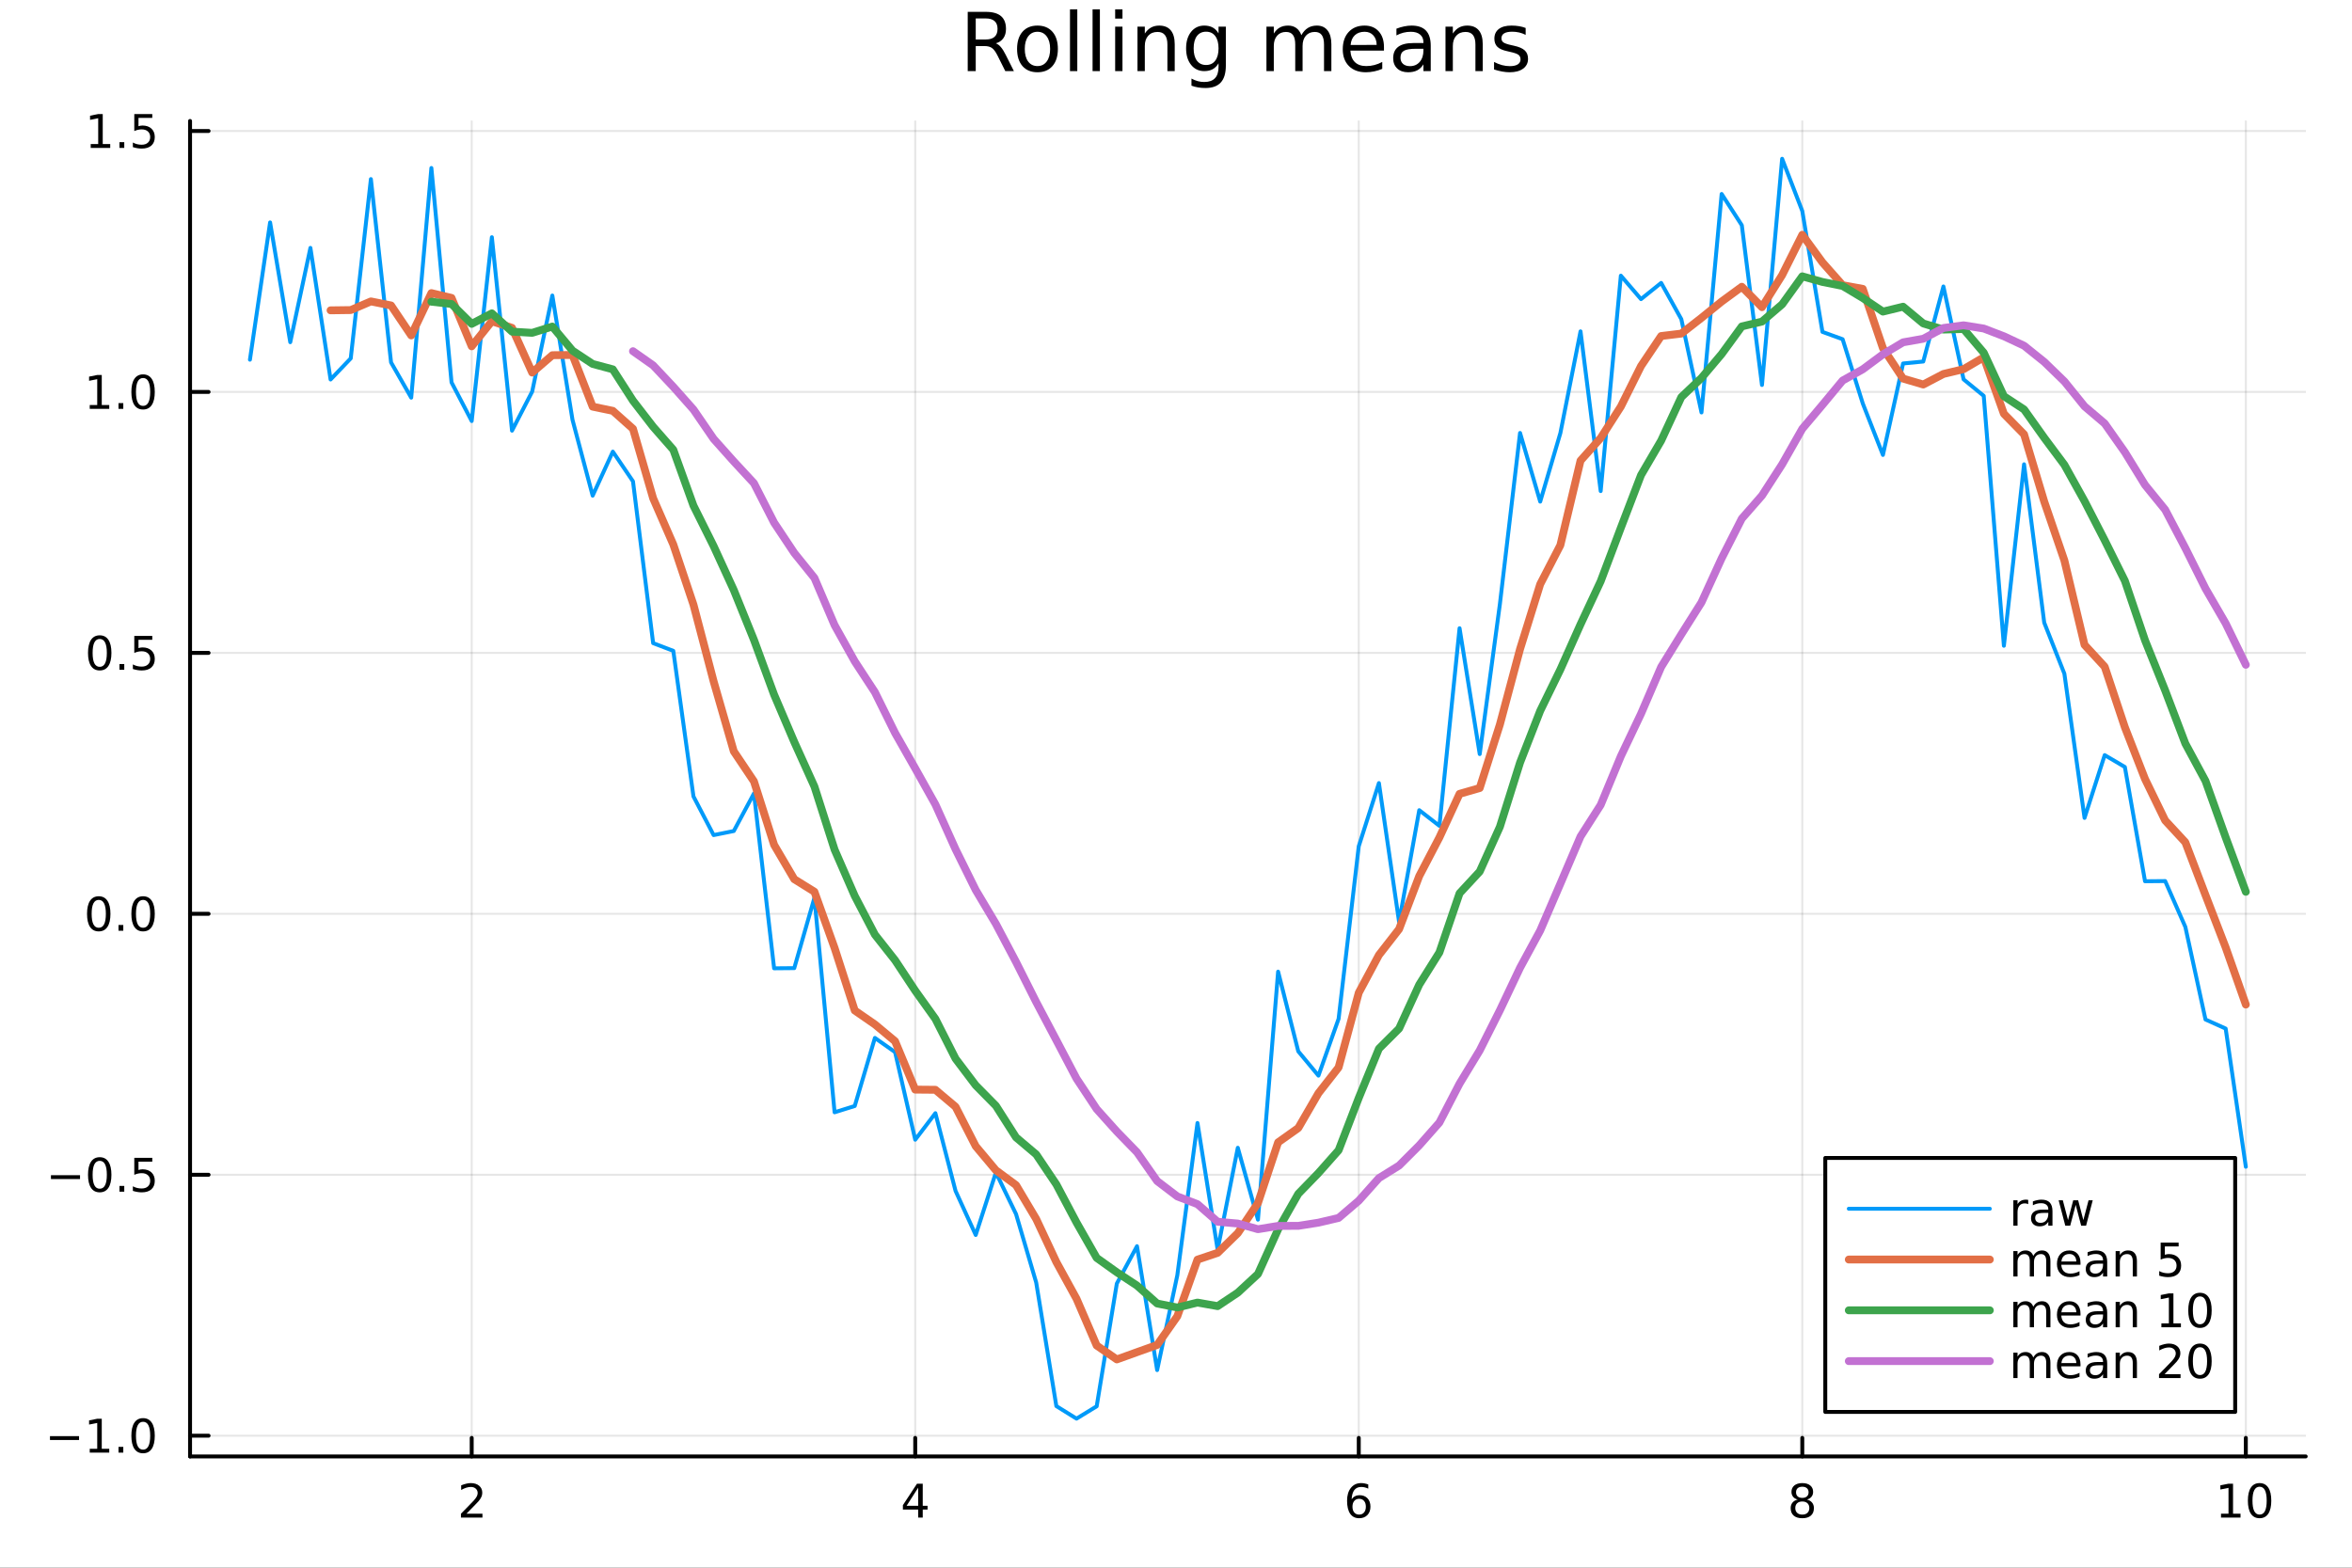 <?xml version="1.0" encoding="utf-8"?>
<svg xmlns="http://www.w3.org/2000/svg" xmlns:xlink="http://www.w3.org/1999/xlink" width="600" height="400" viewBox="0 0 2400 1600">
<rect x="0" y="0" width="2400" height="1600" fill="#333333" stroke="none"/>
<defs>
  <clipPath id="clip950">
    <rect x="0" y="0" width="2400" height="1600"/>
  </clipPath>
</defs>
<path clip-path="url(#clip950)" d="M0 1600 L2400 1600 L2400 0 L0 0  Z" fill="#ffffff" fill-rule="evenodd" fill-opacity="1"/>
<defs>
  <clipPath id="clip951">
    <rect x="480" y="0" width="1681" height="1600"/>
  </clipPath>
</defs>
<path clip-path="url(#clip950)" d="M193.936 1486.45 L2352.76 1486.45 L2352.76 123.472 L193.936 123.472  Z" fill="#ffffff" fill-rule="evenodd" fill-opacity="1"/>
<defs>
  <clipPath id="clip952">
    <rect x="193" y="123" width="2160" height="1364"/>
  </clipPath>
</defs>
<polyline clip-path="url(#clip952)" style="stroke:#000000; stroke-linecap:round; stroke-linejoin:round; stroke-width:2; stroke-opacity:0.1; fill:none" points="481.326,1486.45 481.326,123.472 "/>
<polyline clip-path="url(#clip952)" style="stroke:#000000; stroke-linecap:round; stroke-linejoin:round; stroke-width:2; stroke-opacity:0.1; fill:none" points="933.909,1486.45 933.909,123.472 "/>
<polyline clip-path="url(#clip952)" style="stroke:#000000; stroke-linecap:round; stroke-linejoin:round; stroke-width:2; stroke-opacity:0.1; fill:none" points="1386.49,1486.45 1386.49,123.472 "/>
<polyline clip-path="url(#clip952)" style="stroke:#000000; stroke-linecap:round; stroke-linejoin:round; stroke-width:2; stroke-opacity:0.1; fill:none" points="1839.07,1486.45 1839.07,123.472 "/>
<polyline clip-path="url(#clip952)" style="stroke:#000000; stroke-linecap:round; stroke-linejoin:round; stroke-width:2; stroke-opacity:0.1; fill:none" points="2291.66,1486.45 2291.66,123.472 "/>
<polyline clip-path="url(#clip950)" style="stroke:#000000; stroke-linecap:round; stroke-linejoin:round; stroke-width:4; stroke-opacity:1; fill:none" points="193.936,1486.45 2352.76,1486.45 "/>
<polyline clip-path="url(#clip950)" style="stroke:#000000; stroke-linecap:round; stroke-linejoin:round; stroke-width:4; stroke-opacity:1; fill:none" points="481.326,1486.45 481.326,1467.55 "/>
<polyline clip-path="url(#clip950)" style="stroke:#000000; stroke-linecap:round; stroke-linejoin:round; stroke-width:4; stroke-opacity:1; fill:none" points="933.909,1486.45 933.909,1467.55 "/>
<polyline clip-path="url(#clip950)" style="stroke:#000000; stroke-linecap:round; stroke-linejoin:round; stroke-width:4; stroke-opacity:1; fill:none" points="1386.49,1486.45 1386.49,1467.55 "/>
<polyline clip-path="url(#clip950)" style="stroke:#000000; stroke-linecap:round; stroke-linejoin:round; stroke-width:4; stroke-opacity:1; fill:none" points="1839.07,1486.45 1839.07,1467.55 "/>
<polyline clip-path="url(#clip950)" style="stroke:#000000; stroke-linecap:round; stroke-linejoin:round; stroke-width:4; stroke-opacity:1; fill:none" points="2291.66,1486.45 2291.66,1467.55 "/>
<path clip-path="url(#clip950)" d="M475.979 1544.91 L492.298 1544.91 L492.298 1548.85 L470.354 1548.85 L470.354 1544.91 Q473.016 1542.16 477.599 1537.53 Q482.206 1532.88 483.386 1531.53 Q485.632 1529.01 486.511 1527.27 Q487.414 1525.51 487.414 1523.82 Q487.414 1521.07 485.47 1519.33 Q483.548 1517.6 480.446 1517.6 Q478.247 1517.6 475.794 1518.36 Q473.363 1519.13 470.585 1520.68 L470.585 1515.95 Q473.409 1514.82 475.863 1514.24 Q478.317 1513.66 480.354 1513.66 Q485.724 1513.66 488.919 1516.35 Q492.113 1519.03 492.113 1523.52 Q492.113 1525.65 491.303 1527.57 Q490.516 1529.47 488.409 1532.07 Q487.831 1532.74 484.729 1535.95 Q481.627 1539.15 475.979 1544.91 Z" fill="#000000" fill-rule="nonzero" fill-opacity="1" /><path clip-path="url(#clip950)" d="M936.918 1518.36 L925.113 1536.81 L936.918 1536.81 L936.918 1518.36 M935.691 1514.29 L941.571 1514.29 L941.571 1536.81 L946.501 1536.81 L946.501 1540.7 L941.571 1540.7 L941.571 1548.85 L936.918 1548.85 L936.918 1540.7 L921.316 1540.7 L921.316 1536.19 L935.691 1514.29 Z" fill="#000000" fill-rule="nonzero" fill-opacity="1" /><path clip-path="url(#clip950)" d="M1386.9 1529.7 Q1383.75 1529.7 1381.9 1531.86 Q1380.07 1534.01 1380.07 1537.76 Q1380.07 1541.49 1381.9 1543.66 Q1383.75 1545.82 1386.9 1545.82 Q1390.04 1545.82 1391.87 1543.66 Q1393.73 1541.49 1393.73 1537.76 Q1393.73 1534.01 1391.87 1531.86 Q1390.04 1529.7 1386.9 1529.7 M1396.18 1515.05 L1396.18 1519.31 Q1394.42 1518.48 1392.61 1518.04 Q1390.83 1517.6 1389.07 1517.6 Q1384.44 1517.6 1381.99 1520.72 Q1379.56 1523.85 1379.21 1530.17 Q1380.58 1528.15 1382.64 1527.09 Q1384.7 1526 1387.17 1526 Q1392.38 1526 1395.39 1529.17 Q1398.42 1532.32 1398.42 1537.76 Q1398.42 1543.08 1395.28 1546.3 Q1392.13 1549.52 1386.9 1549.52 Q1380.9 1549.52 1377.73 1544.94 Q1374.56 1540.33 1374.56 1531.6 Q1374.56 1523.41 1378.45 1518.55 Q1382.34 1513.66 1388.89 1513.66 Q1390.65 1513.66 1392.43 1514.01 Q1394.23 1514.36 1396.18 1515.05 Z" fill="#000000" fill-rule="nonzero" fill-opacity="1" /><path clip-path="url(#clip950)" d="M1839.07 1532.44 Q1835.74 1532.44 1833.82 1534.22 Q1831.92 1536 1831.92 1539.13 Q1831.92 1542.25 1833.82 1544.03 Q1835.74 1545.82 1839.07 1545.82 Q1842.41 1545.82 1844.33 1544.03 Q1846.25 1542.23 1846.25 1539.13 Q1846.25 1536 1844.33 1534.22 Q1842.43 1532.44 1839.07 1532.44 M1834.4 1530.45 Q1831.39 1529.7 1829.7 1527.64 Q1828.03 1525.58 1828.03 1522.62 Q1828.03 1518.48 1830.97 1516.07 Q1833.94 1513.66 1839.07 1513.66 Q1844.24 1513.66 1847.18 1516.07 Q1850.12 1518.48 1850.12 1522.62 Q1850.12 1525.58 1848.43 1527.64 Q1846.76 1529.7 1843.77 1530.45 Q1847.15 1531.23 1849.03 1533.52 Q1850.93 1535.82 1850.93 1539.13 Q1850.93 1544.15 1847.85 1546.83 Q1844.79 1549.52 1839.07 1549.52 Q1833.36 1549.52 1830.28 1546.83 Q1827.22 1544.15 1827.22 1539.13 Q1827.22 1535.82 1829.12 1533.52 Q1831.02 1531.23 1834.4 1530.45 M1832.69 1523.06 Q1832.69 1525.75 1834.35 1527.25 Q1836.04 1528.76 1839.07 1528.76 Q1842.08 1528.76 1843.77 1527.25 Q1845.49 1525.75 1845.49 1523.06 Q1845.49 1520.38 1843.77 1518.87 Q1842.08 1517.37 1839.07 1517.37 Q1836.04 1517.37 1834.35 1518.87 Q1832.69 1520.38 1832.69 1523.06 Z" fill="#000000" fill-rule="nonzero" fill-opacity="1" /><path clip-path="url(#clip950)" d="M2266.34 1544.91 L2273.98 1544.91 L2273.98 1518.55 L2265.67 1520.21 L2265.67 1515.95 L2273.94 1514.29 L2278.61 1514.29 L2278.61 1544.91 L2286.25 1544.91 L2286.25 1548.85 L2266.34 1548.85 L2266.34 1544.91 Z" fill="#000000" fill-rule="nonzero" fill-opacity="1" /><path clip-path="url(#clip950)" d="M2305.7 1517.37 Q2302.09 1517.37 2300.26 1520.93 Q2298.45 1524.47 2298.45 1531.6 Q2298.45 1538.71 2300.26 1542.27 Q2302.09 1545.82 2305.7 1545.82 Q2309.33 1545.82 2311.14 1542.27 Q2312.96 1538.71 2312.96 1531.6 Q2312.96 1524.47 2311.14 1520.93 Q2309.33 1517.37 2305.7 1517.37 M2305.7 1513.66 Q2311.51 1513.66 2314.56 1518.27 Q2317.64 1522.85 2317.64 1531.6 Q2317.64 1540.33 2314.56 1544.94 Q2311.51 1549.52 2305.7 1549.52 Q2299.89 1549.52 2296.81 1544.94 Q2293.75 1540.33 2293.75 1531.6 Q2293.75 1522.85 2296.81 1518.27 Q2299.89 1513.66 2305.7 1513.66 Z" fill="#000000" fill-rule="nonzero" fill-opacity="1" /><polyline clip-path="url(#clip952)" style="stroke:#000000; stroke-linecap:round; stroke-linejoin:round; stroke-width:2; stroke-opacity:0.1; fill:none" points="193.936,1465.29 2352.76,1465.29 "/>
<polyline clip-path="url(#clip952)" style="stroke:#000000; stroke-linecap:round; stroke-linejoin:round; stroke-width:2; stroke-opacity:0.1; fill:none" points="193.936,1198.97 2352.76,1198.97 "/>
<polyline clip-path="url(#clip952)" style="stroke:#000000; stroke-linecap:round; stroke-linejoin:round; stroke-width:2; stroke-opacity:0.1; fill:none" points="193.936,932.648 2352.76,932.648 "/>
<polyline clip-path="url(#clip952)" style="stroke:#000000; stroke-linecap:round; stroke-linejoin:round; stroke-width:2; stroke-opacity:0.1; fill:none" points="193.936,666.327 2352.76,666.327 "/>
<polyline clip-path="url(#clip952)" style="stroke:#000000; stroke-linecap:round; stroke-linejoin:round; stroke-width:2; stroke-opacity:0.1; fill:none" points="193.936,400.007 2352.76,400.007 "/>
<polyline clip-path="url(#clip952)" style="stroke:#000000; stroke-linecap:round; stroke-linejoin:round; stroke-width:2; stroke-opacity:0.1; fill:none" points="193.936,133.686 2352.76,133.686 "/>
<polyline clip-path="url(#clip950)" style="stroke:#000000; stroke-linecap:round; stroke-linejoin:round; stroke-width:4; stroke-opacity:1; fill:none" points="193.936,1486.45 193.936,123.472 "/>
<polyline clip-path="url(#clip950)" style="stroke:#000000; stroke-linecap:round; stroke-linejoin:round; stroke-width:4; stroke-opacity:1; fill:none" points="193.936,1465.29 212.834,1465.29 "/>
<polyline clip-path="url(#clip950)" style="stroke:#000000; stroke-linecap:round; stroke-linejoin:round; stroke-width:4; stroke-opacity:1; fill:none" points="193.936,1198.97 212.834,1198.97 "/>
<polyline clip-path="url(#clip950)" style="stroke:#000000; stroke-linecap:round; stroke-linejoin:round; stroke-width:4; stroke-opacity:1; fill:none" points="193.936,932.648 212.834,932.648 "/>
<polyline clip-path="url(#clip950)" style="stroke:#000000; stroke-linecap:round; stroke-linejoin:round; stroke-width:4; stroke-opacity:1; fill:none" points="193.936,666.327 212.834,666.327 "/>
<polyline clip-path="url(#clip950)" style="stroke:#000000; stroke-linecap:round; stroke-linejoin:round; stroke-width:4; stroke-opacity:1; fill:none" points="193.936,400.007 212.834,400.007 "/>
<polyline clip-path="url(#clip950)" style="stroke:#000000; stroke-linecap:round; stroke-linejoin:round; stroke-width:4; stroke-opacity:1; fill:none" points="193.936,133.686 212.834,133.686 "/>
<path clip-path="url(#clip950)" d="M50.992 1465.74 L80.668 1465.74 L80.668 1469.68 L50.992 1469.68 L50.992 1465.74 Z" fill="#000000" fill-rule="nonzero" fill-opacity="1" /><path clip-path="url(#clip950)" d="M91.571 1478.63 L99.21 1478.63 L99.21 1452.27 L90.899 1453.93 L90.899 1449.68 L99.163 1448.01 L103.839 1448.01 L103.839 1478.63 L111.478 1478.63 L111.478 1482.57 L91.571 1482.57 L91.571 1478.63 Z" fill="#000000" fill-rule="nonzero" fill-opacity="1" /><path clip-path="url(#clip950)" d="M120.922 1476.69 L125.807 1476.69 L125.807 1482.57 L120.922 1482.57 L120.922 1476.69 Z" fill="#000000" fill-rule="nonzero" fill-opacity="1" /><path clip-path="url(#clip950)" d="M145.992 1451.09 Q142.381 1451.09 140.552 1454.65 Q138.746 1458.19 138.746 1465.32 Q138.746 1472.43 140.552 1475.99 Q142.381 1479.54 145.992 1479.54 Q149.626 1479.54 151.431 1475.99 Q153.26 1472.43 153.26 1465.32 Q153.26 1458.19 151.431 1454.65 Q149.626 1451.09 145.992 1451.09 M145.992 1447.38 Q151.802 1447.38 154.857 1451.99 Q157.936 1456.57 157.936 1465.32 Q157.936 1474.05 154.857 1478.66 Q151.802 1483.24 145.992 1483.24 Q140.181 1483.24 137.103 1478.66 Q134.047 1474.05 134.047 1465.32 Q134.047 1456.57 137.103 1451.99 Q140.181 1447.38 145.992 1447.38 Z" fill="#000000" fill-rule="nonzero" fill-opacity="1" /><path clip-path="url(#clip950)" d="M51.987 1199.42 L81.663 1199.42 L81.663 1203.35 L51.987 1203.35 L51.987 1199.42 Z" fill="#000000" fill-rule="nonzero" fill-opacity="1" /><path clip-path="url(#clip950)" d="M101.756 1184.77 Q98.145 1184.77 96.316 1188.33 Q94.51 1191.87 94.51 1199 Q94.51 1206.11 96.316 1209.67 Q98.145 1213.22 101.756 1213.22 Q105.39 1213.22 107.196 1209.67 Q109.024 1206.11 109.024 1199 Q109.024 1191.87 107.196 1188.33 Q105.39 1184.77 101.756 1184.77 M101.756 1181.06 Q107.566 1181.06 110.621 1185.67 Q113.7 1190.25 113.7 1199 Q113.7 1207.73 110.621 1212.34 Q107.566 1216.92 101.756 1216.92 Q95.946 1216.92 92.867 1212.34 Q89.811 1207.73 89.811 1199 Q89.811 1190.25 92.867 1185.67 Q95.946 1181.06 101.756 1181.06 Z" fill="#000000" fill-rule="nonzero" fill-opacity="1" /><path clip-path="url(#clip950)" d="M121.918 1210.37 L126.802 1210.37 L126.802 1216.25 L121.918 1216.25 L121.918 1210.37 Z" fill="#000000" fill-rule="nonzero" fill-opacity="1" /><path clip-path="url(#clip950)" d="M137.033 1181.69 L155.39 1181.69 L155.39 1185.62 L141.316 1185.62 L141.316 1194.1 Q142.334 1193.75 143.353 1193.59 Q144.371 1193.4 145.39 1193.4 Q151.177 1193.4 154.556 1196.57 Q157.936 1199.74 157.936 1205.16 Q157.936 1210.74 154.464 1213.84 Q150.992 1216.92 144.672 1216.92 Q142.496 1216.92 140.228 1216.55 Q137.982 1216.18 135.575 1215.44 L135.575 1210.74 Q137.658 1211.87 139.881 1212.43 Q142.103 1212.98 144.58 1212.98 Q148.584 1212.98 150.922 1210.88 Q153.26 1208.77 153.26 1205.16 Q153.26 1201.55 150.922 1199.44 Q148.584 1197.34 144.58 1197.34 Q142.705 1197.34 140.83 1197.75 Q138.978 1198.17 137.033 1199.05 L137.033 1181.69 Z" fill="#000000" fill-rule="nonzero" fill-opacity="1" /><path clip-path="url(#clip950)" d="M100.76 918.447 Q97.149 918.447 95.321 922.011 Q93.515 925.553 93.515 932.683 Q93.515 939.789 95.321 943.354 Q97.149 946.895 100.76 946.895 Q104.395 946.895 106.2 943.354 Q108.029 939.789 108.029 932.683 Q108.029 925.553 106.2 922.011 Q104.395 918.447 100.76 918.447 M100.76 914.743 Q106.571 914.743 109.626 919.349 Q112.705 923.933 112.705 932.683 Q112.705 941.409 109.626 946.016 Q106.571 950.599 100.76 950.599 Q94.95 950.599 91.871 946.016 Q88.816 941.409 88.816 932.683 Q88.816 923.933 91.871 919.349 Q94.95 914.743 100.76 914.743 Z" fill="#000000" fill-rule="nonzero" fill-opacity="1" /><path clip-path="url(#clip950)" d="M120.922 944.048 L125.807 944.048 L125.807 949.928 L120.922 949.928 L120.922 944.048 Z" fill="#000000" fill-rule="nonzero" fill-opacity="1" /><path clip-path="url(#clip950)" d="M145.992 918.447 Q142.381 918.447 140.552 922.011 Q138.746 925.553 138.746 932.683 Q138.746 939.789 140.552 943.354 Q142.381 946.895 145.992 946.895 Q149.626 946.895 151.431 943.354 Q153.26 939.789 153.26 932.683 Q153.26 925.553 151.431 922.011 Q149.626 918.447 145.992 918.447 M145.992 914.743 Q151.802 914.743 154.857 919.349 Q157.936 923.933 157.936 932.683 Q157.936 941.409 154.857 946.016 Q151.802 950.599 145.992 950.599 Q140.181 950.599 137.103 946.016 Q134.047 941.409 134.047 932.683 Q134.047 923.933 137.103 919.349 Q140.181 914.743 145.992 914.743 Z" fill="#000000" fill-rule="nonzero" fill-opacity="1" /><path clip-path="url(#clip950)" d="M101.756 652.126 Q98.145 652.126 96.316 655.691 Q94.51 659.232 94.51 666.362 Q94.51 673.468 96.316 677.033 Q98.145 680.575 101.756 680.575 Q105.39 680.575 107.196 677.033 Q109.024 673.468 109.024 666.362 Q109.024 659.232 107.196 655.691 Q105.39 652.126 101.756 652.126 M101.756 648.422 Q107.566 648.422 110.621 653.029 Q113.7 657.612 113.7 666.362 Q113.7 675.089 110.621 679.695 Q107.566 684.279 101.756 684.279 Q95.946 684.279 92.867 679.695 Q89.811 675.089 89.811 666.362 Q89.811 657.612 92.867 653.029 Q95.946 648.422 101.756 648.422 Z" fill="#000000" fill-rule="nonzero" fill-opacity="1" /><path clip-path="url(#clip950)" d="M121.918 677.728 L126.802 677.728 L126.802 683.607 L121.918 683.607 L121.918 677.728 Z" fill="#000000" fill-rule="nonzero" fill-opacity="1" /><path clip-path="url(#clip950)" d="M137.033 649.047 L155.39 649.047 L155.39 652.982 L141.316 652.982 L141.316 661.455 Q142.334 661.107 143.353 660.945 Q144.371 660.76 145.39 660.76 Q151.177 660.76 154.556 663.931 Q157.936 667.103 157.936 672.519 Q157.936 678.098 154.464 681.2 Q150.992 684.279 144.672 684.279 Q142.496 684.279 140.228 683.908 Q137.982 683.538 135.575 682.797 L135.575 678.098 Q137.658 679.232 139.881 679.788 Q142.103 680.343 144.58 680.343 Q148.584 680.343 150.922 678.237 Q153.26 676.13 153.26 672.519 Q153.26 668.908 150.922 666.802 Q148.584 664.695 144.58 664.695 Q142.705 664.695 140.83 665.112 Q138.978 665.529 137.033 666.408 L137.033 649.047 Z" fill="#000000" fill-rule="nonzero" fill-opacity="1" /><path clip-path="url(#clip950)" d="M91.571 413.352 L99.21 413.352 L99.21 386.986 L90.899 388.653 L90.899 384.393 L99.163 382.727 L103.839 382.727 L103.839 413.352 L111.478 413.352 L111.478 417.287 L91.571 417.287 L91.571 413.352 Z" fill="#000000" fill-rule="nonzero" fill-opacity="1" /><path clip-path="url(#clip950)" d="M120.922 411.407 L125.807 411.407 L125.807 417.287 L120.922 417.287 L120.922 411.407 Z" fill="#000000" fill-rule="nonzero" fill-opacity="1" /><path clip-path="url(#clip950)" d="M145.992 385.805 Q142.381 385.805 140.552 389.37 Q138.746 392.912 138.746 400.042 Q138.746 407.148 140.552 410.713 Q142.381 414.254 145.992 414.254 Q149.626 414.254 151.431 410.713 Q153.26 407.148 153.26 400.042 Q153.26 392.912 151.431 389.37 Q149.626 385.805 145.992 385.805 M145.992 382.102 Q151.802 382.102 154.857 386.708 Q157.936 391.292 157.936 400.042 Q157.936 408.768 154.857 413.375 Q151.802 417.958 145.992 417.958 Q140.181 417.958 137.103 413.375 Q134.047 408.768 134.047 400.042 Q134.047 391.292 137.103 386.708 Q140.181 382.102 145.992 382.102 Z" fill="#000000" fill-rule="nonzero" fill-opacity="1" /><path clip-path="url(#clip950)" d="M92.566 147.031 L100.205 147.031 L100.205 120.665 L91.895 122.332 L91.895 118.073 L100.159 116.406 L104.834 116.406 L104.834 147.031 L112.473 147.031 L112.473 150.966 L92.566 150.966 L92.566 147.031 Z" fill="#000000" fill-rule="nonzero" fill-opacity="1" /><path clip-path="url(#clip950)" d="M121.918 145.087 L126.802 145.087 L126.802 150.966 L121.918 150.966 L121.918 145.087 Z" fill="#000000" fill-rule="nonzero" fill-opacity="1" /><path clip-path="url(#clip950)" d="M137.033 116.406 L155.39 116.406 L155.39 120.341 L141.316 120.341 L141.316 128.814 Q142.334 128.466 143.353 128.304 Q144.371 128.119 145.39 128.119 Q151.177 128.119 154.556 131.29 Q157.936 134.462 157.936 139.878 Q157.936 145.457 154.464 148.559 Q150.992 151.638 144.672 151.638 Q142.496 151.638 140.228 151.267 Q137.982 150.897 135.575 150.156 L135.575 145.457 Q137.658 146.591 139.881 147.147 Q142.103 147.702 144.58 147.702 Q148.584 147.702 150.922 145.596 Q153.26 143.489 153.26 139.878 Q153.26 136.267 150.922 134.161 Q148.584 132.054 144.58 132.054 Q142.705 132.054 140.83 132.471 Q138.978 132.888 137.033 133.767 L137.033 116.406 Z" fill="#000000" fill-rule="nonzero" fill-opacity="1" /><path clip-path="url(#clip950)" d="M1016.15 44.22 Q1018.79 45.111 1021.26 48.028 Q1023.77 50.944 1026.28 56.048 L1034.59 72.576 L1025.8 72.576 L1018.06 57.061 Q1015.06 50.985 1012.22 49 Q1009.43 47.015 1004.57 47.015 L995.656 47.015 L995.656 72.576 L987.474 72.576 L987.474 12.096 L1005.95 12.096 Q1016.32 12.096 1021.42 16.43 Q1026.52 20.765 1026.52 29.515 Q1026.52 35.227 1023.85 38.994 Q1021.22 42.761 1016.15 44.22 M995.656 18.82 L995.656 40.29 L1005.95 40.29 Q1011.86 40.29 1014.86 37.576 Q1017.9 34.822 1017.9 29.515 Q1017.9 24.208 1014.86 21.535 Q1011.86 18.82 1005.95 18.82 L995.656 18.82 Z" fill="#000000" fill-rule="nonzero" fill-opacity="1" /><path clip-path="url(#clip950)" d="M1058.65 32.431 Q1052.65 32.431 1049.17 37.131 Q1045.69 41.789 1045.69 49.931 Q1045.69 58.074 1049.13 62.773 Q1052.61 67.431 1058.65 67.431 Q1064.6 67.431 1068.09 62.732 Q1071.57 58.033 1071.57 49.931 Q1071.57 41.87 1068.09 37.171 Q1064.6 32.431 1058.65 32.431 M1058.65 26.112 Q1068.37 26.112 1073.92 32.431 Q1079.47 38.751 1079.47 49.931 Q1079.47 61.071 1073.92 67.431 Q1068.37 73.751 1058.65 73.751 Q1048.89 73.751 1043.34 67.431 Q1037.83 61.071 1037.83 49.931 Q1037.83 38.751 1043.34 32.431 Q1048.89 26.112 1058.65 26.112 Z" fill="#000000" fill-rule="nonzero" fill-opacity="1" /><path clip-path="url(#clip950)" d="M1091.82 9.544 L1099.28 9.544 L1099.28 72.576 L1091.82 72.576 L1091.82 9.544 Z" fill="#000000" fill-rule="nonzero" fill-opacity="1" /><path clip-path="url(#clip950)" d="M1114.87 9.544 L1122.33 9.544 L1122.33 72.576 L1114.87 72.576 L1114.87 9.544 Z" fill="#000000" fill-rule="nonzero" fill-opacity="1" /><path clip-path="url(#clip950)" d="M1137.92 27.206 L1145.38 27.206 L1145.38 72.576 L1137.92 72.576 L1137.92 27.206 M1137.92 9.544 L1145.38 9.544 L1145.38 18.983 L1137.92 18.983 L1137.92 9.544 Z" fill="#000000" fill-rule="nonzero" fill-opacity="1" /><path clip-path="url(#clip950)" d="M1198.69 45.192 L1198.69 72.576 L1191.23 72.576 L1191.23 45.435 Q1191.23 38.994 1188.72 35.794 Q1186.21 32.594 1181.19 32.594 Q1175.15 32.594 1171.67 36.442 Q1168.18 40.29 1168.18 46.934 L1168.18 72.576 L1160.69 72.576 L1160.69 27.206 L1168.18 27.206 L1168.18 34.254 Q1170.86 30.163 1174.46 28.138 Q1178.11 26.112 1182.85 26.112 Q1190.67 26.112 1194.68 30.973 Q1198.69 35.794 1198.69 45.192 Z" fill="#000000" fill-rule="nonzero" fill-opacity="1" /><path clip-path="url(#clip950)" d="M1243.41 49.364 Q1243.41 41.263 1240.05 36.806 Q1236.73 32.35 1230.69 32.35 Q1224.69 32.35 1221.33 36.806 Q1218.01 41.263 1218.01 49.364 Q1218.01 57.426 1221.33 61.882 Q1224.69 66.338 1230.69 66.338 Q1236.73 66.338 1240.05 61.882 Q1243.41 57.426 1243.41 49.364 M1250.86 66.945 Q1250.86 78.531 1245.72 84.162 Q1240.57 89.833 1229.96 89.833 Q1226.03 89.833 1222.55 89.225 Q1219.06 88.658 1215.78 87.443 L1215.78 80.192 Q1219.06 81.974 1222.26 82.825 Q1225.46 83.675 1228.79 83.675 Q1236.12 83.675 1239.76 79.827 Q1243.41 76.019 1243.41 68.282 L1243.41 64.596 Q1241.1 68.606 1237.5 70.591 Q1233.89 72.576 1228.87 72.576 Q1220.52 72.576 1215.42 66.216 Q1210.31 59.856 1210.31 49.364 Q1210.31 38.832 1215.42 32.472 Q1220.52 26.112 1228.87 26.112 Q1233.89 26.112 1237.5 28.097 Q1241.1 30.082 1243.41 34.092 L1243.41 27.206 L1250.86 27.206 L1250.86 66.945 Z" fill="#000000" fill-rule="nonzero" fill-opacity="1" /><path clip-path="url(#clip950)" d="M1327.91 35.915 Q1330.71 30.892 1334.6 28.502 Q1338.48 26.112 1343.75 26.112 Q1350.84 26.112 1354.69 31.095 Q1358.54 36.037 1358.54 45.192 L1358.54 72.576 L1351.04 72.576 L1351.04 45.435 Q1351.04 38.913 1348.73 35.753 Q1346.42 32.594 1341.68 32.594 Q1335.89 32.594 1332.53 36.442 Q1329.17 40.29 1329.17 46.934 L1329.17 72.576 L1321.67 72.576 L1321.67 45.435 Q1321.67 38.873 1319.36 35.753 Q1317.06 32.594 1312.23 32.594 Q1306.52 32.594 1303.16 36.482 Q1299.8 40.331 1299.8 46.934 L1299.8 72.576 L1292.3 72.576 L1292.3 27.206 L1299.8 27.206 L1299.8 34.254 Q1302.35 30.082 1305.92 28.097 Q1309.48 26.112 1314.38 26.112 Q1319.32 26.112 1322.77 28.624 Q1326.25 31.135 1327.91 35.915 Z" fill="#000000" fill-rule="nonzero" fill-opacity="1" /><path clip-path="url(#clip950)" d="M1412.21 48.028 L1412.21 51.673 L1377.94 51.673 Q1378.43 59.37 1382.56 63.421 Q1386.73 67.431 1394.14 67.431 Q1398.44 67.431 1402.45 66.378 Q1406.5 65.325 1410.47 63.218 L1410.47 70.267 Q1406.46 71.968 1402.25 72.86 Q1398.03 73.751 1393.7 73.751 Q1382.84 73.751 1376.48 67.431 Q1370.16 61.112 1370.16 50.337 Q1370.16 39.197 1376.16 32.675 Q1382.19 26.112 1392.4 26.112 Q1401.56 26.112 1406.86 32.026 Q1412.21 37.9 1412.21 48.028 M1404.76 45.84 Q1404.68 39.723 1401.31 36.077 Q1397.99 32.431 1392.48 32.431 Q1386.24 32.431 1382.48 35.956 Q1378.75 39.48 1378.18 45.88 L1404.76 45.84 Z" fill="#000000" fill-rule="nonzero" fill-opacity="1" /><path clip-path="url(#clip950)" d="M1445.06 49.769 Q1436.03 49.769 1432.55 51.835 Q1429.06 53.901 1429.06 58.884 Q1429.06 62.854 1431.66 65.203 Q1434.29 67.512 1438.78 67.512 Q1444.98 67.512 1448.71 63.137 Q1452.48 58.722 1452.48 51.43 L1452.48 49.769 L1445.06 49.769 M1459.93 46.691 L1459.93 72.576 L1452.48 72.576 L1452.48 65.689 Q1449.92 69.821 1446.12 71.806 Q1442.31 73.751 1436.8 73.751 Q1429.83 73.751 1425.7 69.862 Q1421.61 65.933 1421.61 59.37 Q1421.61 51.714 1426.71 47.825 Q1431.86 43.936 1442.03 43.936 L1452.48 43.936 L1452.48 43.207 Q1452.48 38.062 1449.07 35.267 Q1445.71 32.431 1439.6 32.431 Q1435.71 32.431 1432.02 33.363 Q1428.33 34.295 1424.93 36.158 L1424.93 29.272 Q1429.02 27.692 1432.87 26.922 Q1436.72 26.112 1440.36 26.112 Q1450.21 26.112 1455.07 31.216 Q1459.93 36.32 1459.93 46.691 Z" fill="#000000" fill-rule="nonzero" fill-opacity="1" /><path clip-path="url(#clip950)" d="M1513 45.192 L1513 72.576 L1505.54 72.576 L1505.54 45.435 Q1505.54 38.994 1503.03 35.794 Q1500.52 32.594 1495.5 32.594 Q1489.46 32.594 1485.98 36.442 Q1482.49 40.29 1482.49 46.934 L1482.49 72.576 L1475 72.576 L1475 27.206 L1482.49 27.206 L1482.49 34.254 Q1485.17 30.163 1488.77 28.138 Q1492.42 26.112 1497.16 26.112 Q1504.98 26.112 1508.99 30.973 Q1513 35.794 1513 45.192 Z" fill="#000000" fill-rule="nonzero" fill-opacity="1" /><path clip-path="url(#clip950)" d="M1556.79 28.543 L1556.79 35.591 Q1553.63 33.971 1550.23 33.161 Q1546.82 32.35 1543.18 32.35 Q1537.63 32.35 1534.83 34.052 Q1532.08 35.753 1532.08 39.156 Q1532.08 41.749 1534.06 43.248 Q1536.05 44.706 1542.04 46.043 L1544.59 46.61 Q1552.53 48.311 1555.86 51.43 Q1559.22 54.509 1559.22 60.059 Q1559.22 66.378 1554.2 70.064 Q1549.21 73.751 1540.46 73.751 Q1536.82 73.751 1532.85 73.022 Q1528.92 72.333 1524.54 70.915 L1524.54 63.218 Q1528.67 65.365 1532.68 66.459 Q1536.7 67.512 1540.62 67.512 Q1545.89 67.512 1548.73 65.73 Q1551.56 63.907 1551.56 60.626 Q1551.56 57.588 1549.5 55.967 Q1547.47 54.347 1540.54 52.848 L1537.95 52.24 Q1531.02 50.782 1527.95 47.785 Q1524.87 44.746 1524.87 39.48 Q1524.87 33.08 1529.4 29.596 Q1533.94 26.112 1542.29 26.112 Q1546.42 26.112 1550.06 26.72 Q1553.71 27.327 1556.79 28.543 Z" fill="#000000" fill-rule="nonzero" fill-opacity="1" /><polyline clip-path="url(#clip952)" style="stroke:#009af9; stroke-linecap:round; stroke-linejoin:round; stroke-width:4; stroke-opacity:1; fill:none" points="255.035,367.107 275.607,226.995 296.179,349.232 316.751,253.011 337.322,387.307 357.894,365.788 378.466,182.78 399.038,369.874 419.61,405.857 440.182,171.449 460.754,390.269 481.326,429.712 501.898,242.101 522.47,439.531 543.042,399.644 563.614,301.612 584.186,428.465 604.758,505.875 625.33,460.942 645.902,491.258 666.474,656.385 687.046,664.273 707.617,812.851 728.189,852.305 748.761,848.151 769.333,809.8 789.905,988.26 810.477,988.075 831.049,916.291 851.621,1135.22 872.193,1128.8 892.765,1059.32 913.337,1073.82 933.909,1163.19 954.481,1136.14 975.053,1215.46 995.625,1260.43 1016.2,1196.68 1036.77,1239.09 1057.34,1308.94 1077.91,1435.08 1098.48,1447.87 1119.06,1435.29 1139.63,1310.01 1160.2,1271.89 1180.77,1398.32 1201.34,1301.6 1221.92,1146.14 1242.49,1275.42 1263.06,1171.43 1283.63,1244.8 1304.2,991.687 1324.78,1073.03 1345.35,1097.8 1365.92,1039.82 1386.49,863.706 1407.06,799.222 1427.64,940.923 1448.21,826.892 1468.78,842.848 1489.35,641.183 1509.92,769.618 1530.5,616.581 1551.07,441.885 1571.64,511.97 1592.21,442.041 1612.78,338.192 1633.35,501.182 1653.93,281.349 1674.5,305.29 1695.07,288.748 1715.64,325.763 1736.21,420.963 1756.79,197.977 1777.36,229.893 1797.93,392.921 1818.5,162.047 1839.07,215.358 1859.65,338.739 1880.22,346.208 1900.79,411.767 1921.36,464.311 1941.93,370.973 1962.51,368.977 1983.08,292.377 2003.65,387.163 2024.22,404.027 2044.79,659.074 2065.37,473.867 2085.94,635.456 2106.51,687.592 2127.08,834.766 2147.65,770.678 2168.23,782.799 2188.8,899.424 2209.37,899.233 2229.94,946.033 2250.51,1040.53 2271.09,1049.78 2291.66,1190.81 "/>
<polyline clip-path="url(#clip952)" style="stroke:#e26f46; stroke-linecap:round; stroke-linejoin:round; stroke-width:8; stroke-opacity:1; fill:none" points="337.322,316.73 357.894,316.467 378.466,307.624 399.038,311.752 419.61,342.321 440.182,299.15 460.754,304.046 481.326,353.432 501.898,327.878 522.47,334.612 543.042,380.251 563.614,362.52 584.186,362.271 604.758,415.026 625.33,419.308 645.902,437.631 666.474,508.585 687.046,555.747 707.617,617.142 728.189,695.415 748.761,766.793 769.333,797.476 789.905,862.273 810.477,897.318 831.049,910.115 851.621,967.528 872.193,1031.33 892.765,1045.54 913.337,1062.69 933.909,1112.07 954.481,1112.25 975.053,1129.58 995.625,1169.81 1016.2,1194.38 1036.77,1209.56 1057.34,1244.12 1077.91,1288.05 1098.48,1325.53 1119.06,1373.26 1139.63,1387.44 1160.2,1380.03 1180.77,1372.68 1201.34,1343.42 1221.92,1285.59 1242.49,1278.67 1263.06,1258.58 1283.63,1227.88 1304.2,1165.89 1324.78,1151.27 1345.35,1115.75 1365.92,1089.43 1386.49,1013.21 1407.06,974.717 1427.64,948.295 1448.21,894.112 1468.78,854.718 1489.35,810.214 1509.92,804.293 1530.5,739.425 1551.07,662.423 1571.64,596.248 1592.21,556.419 1612.78,470.134 1633.35,447.054 1653.93,414.947 1674.5,373.611 1695.07,342.952 1715.64,340.466 1736.21,324.423 1756.79,307.748 1777.36,292.669 1797.93,313.503 1818.5,280.76 1839.07,239.639 1859.65,267.792 1880.22,291.055 1900.79,294.824 1921.36,355.277 1941.93,386.4 1962.51,392.447 1983.08,381.681 2003.65,376.76 2024.22,364.704 2044.79,422.324 2065.37,443.302 2085.94,511.917 2106.51,572.003 2127.08,658.151 2147.65,680.472 2168.23,742.258 2188.8,795.052 2209.37,837.38 2229.94,859.634 2250.51,913.603 2271.09,967 2291.66,1025.28 "/>
<polyline clip-path="url(#clip952)" style="stroke:#3da44d; stroke-linecap:round; stroke-linejoin:round; stroke-width:8; stroke-opacity:1; fill:none" points="440.182,307.94 460.754,310.256 481.326,330.528 501.898,319.815 522.47,338.467 543.042,339.701 563.614,333.283 584.186,357.852 604.758,371.452 625.33,376.96 645.902,408.941 666.474,435.553 687.046,459.009 707.617,516.084 728.189,557.361 748.761,602.212 769.333,653.031 789.905,709.01 810.477,757.23 831.049,802.765 851.621,867.161 872.193,914.402 892.765,953.907 913.337,980.003 933.909,1011.09 954.481,1039.89 975.053,1080.46 995.625,1107.67 1016.2,1128.53 1036.77,1160.81 1057.34,1178.19 1077.91,1208.81 1098.48,1247.67 1119.06,1283.82 1139.63,1298.5 1160.2,1312.07 1180.77,1330.36 1201.34,1334.48 1221.92,1329.42 1242.49,1333.06 1263.06,1319.31 1283.63,1300.28 1304.2,1254.66 1324.78,1218.43 1345.35,1197.21 1365.92,1174 1386.49,1120.54 1407.06,1070.31 1427.64,1049.78 1448.21,1004.93 1468.78,972.073 1489.35,911.712 1509.92,889.505 1530.5,843.86 1551.07,778.268 1571.64,725.483 1592.21,683.316 1612.78,637.213 1633.35,593.239 1653.93,538.685 1674.5,484.929 1695.07,449.685 1715.64,405.3 1736.21,385.738 1756.79,361.347 1777.36,333.14 1797.93,328.228 1818.5,310.613 1839.07,282.031 1859.65,287.77 1880.22,291.862 1900.79,304.164 1921.36,318.018 1941.93,313.019 1962.51,330.119 1983.08,336.368 2003.65,335.792 2024.22,359.99 2044.79,404.362 2065.37,417.875 2085.94,446.799 2106.51,474.382 2127.08,511.427 2147.65,551.398 2168.23,592.78 2188.8,653.485 2209.37,704.692 2229.94,758.892 2250.51,797.038 2271.09,854.629 2291.66,910.165 "/>
<polyline clip-path="url(#clip952)" style="stroke:#c271d2; stroke-linecap:round; stroke-linejoin:round; stroke-width:8; stroke-opacity:1; fill:none" points="645.902,358.441 666.474,372.904 687.046,394.768 707.617,417.949 728.189,447.914 748.761,470.956 769.333,493.157 789.905,533.431 810.477,564.341 831.049,589.863 851.621,638.051 872.193,674.977 892.765,706.458 913.337,748.044 933.909,784.226 954.481,821.051 975.053,866.743 995.625,908.341 1016.2,942.882 1036.77,981.789 1057.34,1022.67 1077.91,1061.61 1098.48,1100.79 1119.06,1131.91 1139.63,1154.8 1160.2,1175.98 1180.77,1205.41 1201.34,1221.08 1221.92,1228.98 1242.49,1246.94 1263.06,1248.75 1283.63,1254.55 1304.2,1251.16 1324.78,1251.12 1345.35,1247.86 1365.92,1243.04 1386.49,1225.45 1407.06,1202.39 1427.64,1189.6 1448.21,1168.99 1468.78,1145.69 1489.35,1105.99 1509.92,1072.08 1530.5,1031.15 1551.07,987.74 1571.64,949.744 1592.21,901.93 1612.78,853.759 1633.35,821.511 1653.93,771.808 1674.5,728.501 1695.07,680.699 1715.64,647.402 1736.21,614.799 1756.79,569.808 1777.36,529.311 1797.93,505.772 1818.5,473.913 1839.07,437.635 1859.65,413.227 1880.22,388.395 1900.79,376.925 1921.36,361.659 1941.93,349.379 1962.51,345.733 1983.08,334.754 2003.65,332.01 2024.22,335.302 2044.79,343.196 2065.37,352.822 2085.94,369.33 2106.51,389.273 2127.08,414.723 2147.65,432.209 2168.23,461.45 2188.8,494.926 2209.37,520.242 2229.94,559.441 2250.51,600.7 2271.09,636.252 2291.66,678.482 "/>
<path clip-path="url(#clip950)" d="M1862.53 1441.02 L2280.8 1441.02 L2280.8 1181.82 L1862.53 1181.82  Z" fill="#ffffff" fill-rule="evenodd" fill-opacity="1"/>
<polyline clip-path="url(#clip950)" style="stroke:#000000; stroke-linecap:round; stroke-linejoin:round; stroke-width:4; stroke-opacity:1; fill:none" points="1862.53,1441.02 2280.8,1441.02 2280.8,1181.82 1862.53,1181.82 1862.53,1441.02 "/>
<polyline clip-path="url(#clip950)" style="stroke:#009af9; stroke-linecap:round; stroke-linejoin:round; stroke-width:4; stroke-opacity:1; fill:none" points="1886.52,1233.66 2030.44,1233.66 "/>
<path clip-path="url(#clip950)" d="M2069.61 1228.99 Q2068.89 1228.57 2068.04 1228.39 Q2067.2 1228.18 2066.18 1228.18 Q2062.57 1228.18 2060.63 1230.54 Q2058.71 1232.88 2058.71 1237.28 L2058.71 1250.94 L2054.43 1250.94 L2054.43 1225.01 L2058.71 1225.01 L2058.71 1229.04 Q2060.05 1226.68 2062.2 1225.54 Q2064.36 1224.38 2067.43 1224.38 Q2067.87 1224.38 2068.41 1224.45 Q2068.94 1224.5 2069.59 1224.62 L2069.61 1228.99 Z" fill="#000000" fill-rule="nonzero" fill-opacity="1" /><path clip-path="url(#clip950)" d="M2085.86 1237.9 Q2080.7 1237.9 2078.71 1239.08 Q2076.72 1240.26 2076.72 1243.11 Q2076.72 1245.38 2078.2 1246.72 Q2079.7 1248.04 2082.27 1248.04 Q2085.81 1248.04 2087.94 1245.54 Q2090.1 1243.02 2090.1 1238.85 L2090.1 1237.9 L2085.86 1237.9 M2094.36 1236.14 L2094.36 1250.94 L2090.1 1250.94 L2090.1 1247 Q2088.64 1249.36 2086.46 1250.5 Q2084.29 1251.61 2081.14 1251.61 Q2077.16 1251.61 2074.8 1249.38 Q2072.46 1247.14 2072.46 1243.39 Q2072.46 1239.01 2075.37 1236.79 Q2078.31 1234.57 2084.12 1234.57 L2090.1 1234.57 L2090.1 1234.15 Q2090.1 1231.21 2088.15 1229.62 Q2086.23 1228 2082.74 1228 Q2080.51 1228 2078.41 1228.53 Q2076.3 1229.06 2074.36 1230.13 L2074.36 1226.19 Q2076.69 1225.29 2078.89 1224.85 Q2081.09 1224.38 2083.18 1224.38 Q2088.8 1224.38 2091.58 1227.3 Q2094.36 1230.22 2094.36 1236.14 Z" fill="#000000" fill-rule="nonzero" fill-opacity="1" /><path clip-path="url(#clip950)" d="M2100.65 1225.01 L2104.91 1225.01 L2110.24 1245.24 L2115.54 1225.01 L2120.56 1225.01 L2125.88 1245.24 L2131.18 1225.01 L2135.44 1225.01 L2128.66 1250.94 L2123.64 1250.94 L2118.06 1229.69 L2112.46 1250.94 L2107.43 1250.94 L2100.65 1225.01 Z" fill="#000000" fill-rule="nonzero" fill-opacity="1" /><polyline clip-path="url(#clip950)" style="stroke:#e26f46; stroke-linecap:round; stroke-linejoin:round; stroke-width:8; stroke-opacity:1; fill:none" points="1886.52,1285.5 2030.44,1285.5 "/>
<path clip-path="url(#clip950)" d="M2074.77 1281.83 Q2076.37 1278.96 2078.59 1277.59 Q2080.81 1276.22 2083.82 1276.22 Q2087.87 1276.22 2090.07 1279.07 Q2092.27 1281.9 2092.27 1287.13 L2092.27 1302.78 L2087.99 1302.78 L2087.99 1287.27 Q2087.99 1283.54 2086.67 1281.73 Q2085.35 1279.93 2082.64 1279.93 Q2079.33 1279.93 2077.41 1282.13 Q2075.49 1284.33 2075.49 1288.12 L2075.49 1302.78 L2071.21 1302.78 L2071.21 1287.27 Q2071.21 1283.52 2069.89 1281.73 Q2068.57 1279.93 2065.81 1279.93 Q2062.55 1279.93 2060.63 1282.15 Q2058.71 1284.35 2058.71 1288.12 L2058.71 1302.78 L2054.43 1302.78 L2054.43 1276.85 L2058.71 1276.85 L2058.71 1280.88 Q2060.17 1278.49 2062.2 1277.36 Q2064.24 1276.22 2067.04 1276.22 Q2069.86 1276.22 2071.83 1277.66 Q2073.82 1279.09 2074.77 1281.83 Z" fill="#000000" fill-rule="nonzero" fill-opacity="1" /><path clip-path="url(#clip950)" d="M2122.94 1288.75 L2122.94 1290.83 L2103.36 1290.83 Q2103.64 1295.23 2106 1297.54 Q2108.38 1299.84 2112.62 1299.84 Q2115.07 1299.84 2117.36 1299.23 Q2119.68 1298.63 2121.95 1297.43 L2121.95 1301.46 Q2119.66 1302.43 2117.25 1302.94 Q2114.84 1303.45 2112.36 1303.45 Q2106.16 1303.45 2102.53 1299.84 Q2098.92 1296.22 2098.92 1290.07 Q2098.92 1283.7 2102.34 1279.97 Q2105.79 1276.22 2111.62 1276.22 Q2116.86 1276.22 2119.89 1279.6 Q2122.94 1282.96 2122.94 1288.75 M2118.68 1287.5 Q2118.64 1284 2116.72 1281.92 Q2114.82 1279.84 2111.67 1279.84 Q2108.11 1279.84 2105.95 1281.85 Q2103.82 1283.86 2103.5 1287.52 L2118.68 1287.5 Z" fill="#000000" fill-rule="nonzero" fill-opacity="1" /><path clip-path="url(#clip950)" d="M2141.72 1289.74 Q2136.55 1289.74 2134.56 1290.92 Q2132.57 1292.1 2132.57 1294.95 Q2132.57 1297.22 2134.05 1298.56 Q2135.56 1299.88 2138.13 1299.88 Q2141.67 1299.88 2143.8 1297.38 Q2145.95 1294.86 2145.95 1290.69 L2145.95 1289.74 L2141.72 1289.74 M2150.21 1287.98 L2150.21 1302.78 L2145.95 1302.78 L2145.95 1298.84 Q2144.49 1301.2 2142.32 1302.34 Q2140.14 1303.45 2136.99 1303.45 Q2133.01 1303.45 2130.65 1301.22 Q2128.31 1298.98 2128.31 1295.23 Q2128.31 1290.85 2131.23 1288.63 Q2134.17 1286.41 2139.98 1286.41 L2145.95 1286.41 L2145.95 1285.99 Q2145.95 1283.05 2144.01 1281.46 Q2142.09 1279.84 2138.59 1279.84 Q2136.37 1279.84 2134.26 1280.37 Q2132.16 1280.9 2130.21 1281.97 L2130.21 1278.03 Q2132.55 1277.13 2134.75 1276.69 Q2136.95 1276.22 2139.03 1276.22 Q2144.66 1276.22 2147.43 1279.14 Q2150.21 1282.06 2150.21 1287.98 Z" fill="#000000" fill-rule="nonzero" fill-opacity="1" /><path clip-path="url(#clip950)" d="M2180.54 1287.13 L2180.54 1302.78 L2176.28 1302.78 L2176.28 1287.27 Q2176.28 1283.59 2174.84 1281.76 Q2173.41 1279.93 2170.54 1279.93 Q2167.09 1279.93 2165.1 1282.13 Q2163.11 1284.33 2163.11 1288.12 L2163.11 1302.78 L2158.82 1302.78 L2158.82 1276.85 L2163.11 1276.85 L2163.11 1280.88 Q2164.63 1278.54 2166.69 1277.38 Q2168.78 1276.22 2171.48 1276.22 Q2175.95 1276.22 2178.24 1279 Q2180.54 1281.76 2180.54 1287.13 Z" fill="#000000" fill-rule="nonzero" fill-opacity="1" /><path clip-path="url(#clip950)" d="M2204.75 1268.22 L2223.1 1268.22 L2223.1 1272.15 L2209.03 1272.15 L2209.03 1280.62 Q2210.05 1280.28 2211.07 1280.11 Q2212.09 1279.93 2213.1 1279.93 Q2218.89 1279.93 2222.27 1283.1 Q2225.65 1286.27 2225.65 1291.69 Q2225.65 1297.27 2222.18 1300.37 Q2218.71 1303.45 2212.39 1303.45 Q2210.21 1303.45 2207.94 1303.08 Q2205.7 1302.71 2203.29 1301.97 L2203.29 1297.27 Q2205.37 1298.4 2207.6 1298.96 Q2209.82 1299.51 2212.29 1299.51 Q2216.3 1299.51 2218.64 1297.41 Q2220.98 1295.3 2220.98 1291.69 Q2220.98 1288.08 2218.64 1285.97 Q2216.3 1283.86 2212.29 1283.86 Q2210.42 1283.86 2208.54 1284.28 Q2206.69 1284.7 2204.75 1285.58 L2204.75 1268.22 Z" fill="#000000" fill-rule="nonzero" fill-opacity="1" /><polyline clip-path="url(#clip950)" style="stroke:#3da44d; stroke-linecap:round; stroke-linejoin:round; stroke-width:8; stroke-opacity:1; fill:none" points="1886.52,1337.34 2030.44,1337.34 "/>
<path clip-path="url(#clip950)" d="M2074.77 1333.67 Q2076.37 1330.8 2078.59 1329.43 Q2080.81 1328.06 2083.82 1328.06 Q2087.87 1328.06 2090.07 1330.91 Q2092.27 1333.74 2092.27 1338.97 L2092.27 1354.62 L2087.99 1354.62 L2087.99 1339.11 Q2087.99 1335.38 2086.67 1333.57 Q2085.35 1331.77 2082.64 1331.77 Q2079.33 1331.77 2077.41 1333.97 Q2075.49 1336.17 2075.49 1339.96 L2075.49 1354.62 L2071.21 1354.62 L2071.21 1339.11 Q2071.21 1335.36 2069.89 1333.57 Q2068.57 1331.77 2065.81 1331.77 Q2062.55 1331.77 2060.63 1333.99 Q2058.71 1336.19 2058.71 1339.96 L2058.71 1354.62 L2054.43 1354.62 L2054.43 1328.69 L2058.71 1328.69 L2058.71 1332.72 Q2060.17 1330.33 2062.2 1329.2 Q2064.24 1328.06 2067.04 1328.06 Q2069.86 1328.06 2071.83 1329.5 Q2073.82 1330.93 2074.77 1333.67 Z" fill="#000000" fill-rule="nonzero" fill-opacity="1" /><path clip-path="url(#clip950)" d="M2122.94 1340.59 L2122.94 1342.67 L2103.36 1342.67 Q2103.64 1347.07 2106 1349.38 Q2108.38 1351.68 2112.62 1351.68 Q2115.07 1351.68 2117.36 1351.07 Q2119.68 1350.47 2121.95 1349.27 L2121.95 1353.3 Q2119.66 1354.27 2117.25 1354.78 Q2114.84 1355.29 2112.36 1355.29 Q2106.16 1355.29 2102.53 1351.68 Q2098.92 1348.06 2098.92 1341.91 Q2098.92 1335.54 2102.34 1331.81 Q2105.79 1328.06 2111.62 1328.06 Q2116.86 1328.06 2119.89 1331.44 Q2122.94 1334.8 2122.94 1340.59 M2118.68 1339.34 Q2118.64 1335.84 2116.72 1333.76 Q2114.82 1331.68 2111.67 1331.68 Q2108.11 1331.68 2105.95 1333.69 Q2103.82 1335.7 2103.5 1339.36 L2118.68 1339.34 Z" fill="#000000" fill-rule="nonzero" fill-opacity="1" /><path clip-path="url(#clip950)" d="M2141.72 1341.58 Q2136.55 1341.58 2134.56 1342.76 Q2132.57 1343.94 2132.57 1346.79 Q2132.57 1349.06 2134.05 1350.4 Q2135.56 1351.72 2138.13 1351.72 Q2141.67 1351.72 2143.8 1349.22 Q2145.95 1346.7 2145.95 1342.53 L2145.95 1341.58 L2141.72 1341.58 M2150.21 1339.82 L2150.21 1354.62 L2145.95 1354.62 L2145.95 1350.68 Q2144.49 1353.04 2142.32 1354.18 Q2140.14 1355.29 2136.99 1355.29 Q2133.01 1355.29 2130.65 1353.06 Q2128.31 1350.82 2128.31 1347.07 Q2128.31 1342.69 2131.23 1340.47 Q2134.17 1338.25 2139.98 1338.25 L2145.95 1338.25 L2145.95 1337.83 Q2145.95 1334.89 2144.01 1333.3 Q2142.09 1331.68 2138.59 1331.68 Q2136.37 1331.68 2134.26 1332.21 Q2132.16 1332.74 2130.21 1333.81 L2130.21 1329.87 Q2132.55 1328.97 2134.75 1328.53 Q2136.95 1328.06 2139.03 1328.06 Q2144.66 1328.06 2147.43 1330.98 Q2150.21 1333.9 2150.21 1339.82 Z" fill="#000000" fill-rule="nonzero" fill-opacity="1" /><path clip-path="url(#clip950)" d="M2180.54 1338.97 L2180.54 1354.62 L2176.28 1354.62 L2176.28 1339.11 Q2176.28 1335.43 2174.84 1333.6 Q2173.41 1331.77 2170.54 1331.77 Q2167.09 1331.77 2165.1 1333.97 Q2163.11 1336.17 2163.11 1339.96 L2163.11 1354.62 L2158.82 1354.62 L2158.82 1328.69 L2163.11 1328.69 L2163.11 1332.72 Q2164.63 1330.38 2166.69 1329.22 Q2168.78 1328.06 2171.48 1328.06 Q2175.95 1328.06 2178.24 1330.84 Q2180.54 1333.6 2180.54 1338.97 Z" fill="#000000" fill-rule="nonzero" fill-opacity="1" /><path clip-path="url(#clip950)" d="M2205.51 1350.68 L2213.15 1350.68 L2213.15 1324.31 L2204.84 1325.98 L2204.84 1321.72 L2213.1 1320.06 L2217.78 1320.06 L2217.78 1350.68 L2225.42 1350.68 L2225.42 1354.62 L2205.51 1354.62 L2205.51 1350.68 Z" fill="#000000" fill-rule="nonzero" fill-opacity="1" /><path clip-path="url(#clip950)" d="M2244.86 1323.13 Q2241.25 1323.13 2239.42 1326.7 Q2237.62 1330.24 2237.62 1337.37 Q2237.62 1344.48 2239.42 1348.04 Q2241.25 1351.58 2244.86 1351.58 Q2248.5 1351.58 2250.3 1348.04 Q2252.13 1344.48 2252.13 1337.37 Q2252.13 1330.24 2250.3 1326.7 Q2248.5 1323.13 2244.86 1323.13 M2244.86 1319.43 Q2250.67 1319.43 2253.73 1324.04 Q2256.81 1328.62 2256.81 1337.37 Q2256.81 1346.1 2253.73 1350.7 Q2250.67 1355.29 2244.86 1355.29 Q2239.05 1355.29 2235.98 1350.7 Q2232.92 1346.1 2232.92 1337.37 Q2232.92 1328.62 2235.98 1324.04 Q2239.05 1319.43 2244.86 1319.43 Z" fill="#000000" fill-rule="nonzero" fill-opacity="1" /><polyline clip-path="url(#clip950)" style="stroke:#c271d2; stroke-linecap:round; stroke-linejoin:round; stroke-width:8; stroke-opacity:1; fill:none" points="1886.52,1389.18 2030.44,1389.18 "/>
<path clip-path="url(#clip950)" d="M2074.77 1385.51 Q2076.37 1382.64 2078.59 1381.27 Q2080.81 1379.9 2083.82 1379.9 Q2087.87 1379.9 2090.07 1382.75 Q2092.27 1385.58 2092.27 1390.81 L2092.27 1406.46 L2087.99 1406.46 L2087.99 1390.95 Q2087.99 1387.22 2086.67 1385.41 Q2085.35 1383.61 2082.64 1383.61 Q2079.33 1383.61 2077.41 1385.81 Q2075.49 1388.01 2075.49 1391.8 L2075.49 1406.46 L2071.21 1406.46 L2071.21 1390.95 Q2071.21 1387.2 2069.89 1385.41 Q2068.57 1383.61 2065.81 1383.61 Q2062.55 1383.61 2060.63 1385.83 Q2058.71 1388.03 2058.71 1391.8 L2058.71 1406.46 L2054.43 1406.46 L2054.43 1380.53 L2058.71 1380.53 L2058.71 1384.56 Q2060.17 1382.17 2062.2 1381.04 Q2064.24 1379.9 2067.04 1379.9 Q2069.86 1379.9 2071.83 1381.34 Q2073.82 1382.77 2074.77 1385.51 Z" fill="#000000" fill-rule="nonzero" fill-opacity="1" /><path clip-path="url(#clip950)" d="M2122.94 1392.43 L2122.94 1394.51 L2103.36 1394.51 Q2103.64 1398.91 2106 1401.22 Q2108.38 1403.52 2112.62 1403.52 Q2115.07 1403.52 2117.36 1402.91 Q2119.68 1402.31 2121.95 1401.11 L2121.95 1405.14 Q2119.66 1406.11 2117.25 1406.62 Q2114.84 1407.13 2112.36 1407.13 Q2106.16 1407.13 2102.53 1403.52 Q2098.92 1399.9 2098.92 1393.75 Q2098.92 1387.38 2102.34 1383.65 Q2105.79 1379.9 2111.62 1379.9 Q2116.86 1379.9 2119.89 1383.28 Q2122.94 1386.64 2122.94 1392.43 M2118.68 1391.18 Q2118.64 1387.68 2116.72 1385.6 Q2114.82 1383.52 2111.67 1383.52 Q2108.11 1383.52 2105.95 1385.53 Q2103.82 1387.54 2103.5 1391.2 L2118.68 1391.18 Z" fill="#000000" fill-rule="nonzero" fill-opacity="1" /><path clip-path="url(#clip950)" d="M2141.72 1393.42 Q2136.55 1393.42 2134.56 1394.6 Q2132.57 1395.78 2132.57 1398.63 Q2132.57 1400.9 2134.05 1402.24 Q2135.56 1403.56 2138.13 1403.56 Q2141.67 1403.56 2143.8 1401.06 Q2145.95 1398.54 2145.95 1394.37 L2145.95 1393.42 L2141.72 1393.42 M2150.21 1391.66 L2150.21 1406.46 L2145.95 1406.46 L2145.95 1402.52 Q2144.49 1404.88 2142.32 1406.02 Q2140.14 1407.13 2136.99 1407.13 Q2133.01 1407.13 2130.65 1404.9 Q2128.31 1402.66 2128.31 1398.91 Q2128.31 1394.53 2131.23 1392.31 Q2134.17 1390.09 2139.98 1390.09 L2145.95 1390.09 L2145.95 1389.67 Q2145.95 1386.73 2144.01 1385.14 Q2142.09 1383.52 2138.59 1383.52 Q2136.37 1383.52 2134.26 1384.05 Q2132.16 1384.58 2130.21 1385.65 L2130.21 1381.71 Q2132.55 1380.81 2134.75 1380.37 Q2136.95 1379.9 2139.03 1379.9 Q2144.66 1379.9 2147.43 1382.82 Q2150.21 1385.74 2150.21 1391.66 Z" fill="#000000" fill-rule="nonzero" fill-opacity="1" /><path clip-path="url(#clip950)" d="M2180.54 1390.81 L2180.54 1406.46 L2176.28 1406.46 L2176.28 1390.95 Q2176.28 1387.27 2174.84 1385.44 Q2173.41 1383.61 2170.54 1383.61 Q2167.09 1383.61 2165.1 1385.81 Q2163.11 1388.01 2163.11 1391.8 L2163.11 1406.46 L2158.82 1406.46 L2158.82 1380.53 L2163.11 1380.53 L2163.11 1384.56 Q2164.63 1382.22 2166.69 1381.06 Q2168.78 1379.9 2171.48 1379.9 Q2175.95 1379.9 2178.24 1382.68 Q2180.54 1385.44 2180.54 1390.81 Z" fill="#000000" fill-rule="nonzero" fill-opacity="1" /><path clip-path="url(#clip950)" d="M2208.73 1402.52 L2225.05 1402.52 L2225.05 1406.46 L2203.1 1406.46 L2203.1 1402.52 Q2205.77 1399.77 2210.35 1395.14 Q2214.96 1390.48 2216.14 1389.14 Q2218.38 1386.62 2219.26 1384.88 Q2220.17 1383.12 2220.17 1381.43 Q2220.17 1378.68 2218.22 1376.94 Q2216.3 1375.21 2213.2 1375.21 Q2211 1375.21 2208.54 1375.97 Q2206.11 1376.73 2203.34 1378.28 L2203.34 1373.56 Q2206.16 1372.43 2208.61 1371.85 Q2211.07 1371.27 2213.1 1371.27 Q2218.48 1371.27 2221.67 1373.96 Q2224.86 1376.64 2224.86 1381.13 Q2224.86 1383.26 2224.05 1385.18 Q2223.27 1387.08 2221.16 1389.67 Q2220.58 1390.34 2217.48 1393.56 Q2214.38 1396.76 2208.73 1402.52 Z" fill="#000000" fill-rule="nonzero" fill-opacity="1" /><path clip-path="url(#clip950)" d="M2244.86 1374.97 Q2241.25 1374.97 2239.42 1378.54 Q2237.62 1382.08 2237.62 1389.21 Q2237.62 1396.32 2239.42 1399.88 Q2241.25 1403.42 2244.86 1403.42 Q2248.5 1403.42 2250.3 1399.88 Q2252.13 1396.32 2252.13 1389.21 Q2252.13 1382.08 2250.3 1378.54 Q2248.5 1374.97 2244.86 1374.97 M2244.86 1371.27 Q2250.67 1371.27 2253.73 1375.88 Q2256.81 1380.46 2256.81 1389.21 Q2256.81 1397.94 2253.73 1402.54 Q2250.67 1407.13 2244.86 1407.13 Q2239.05 1407.13 2235.98 1402.54 Q2232.92 1397.94 2232.92 1389.21 Q2232.92 1380.46 2235.98 1375.88 Q2239.05 1371.27 2244.86 1371.27 Z" fill="#000000" fill-rule="nonzero" fill-opacity="1" /></svg>
